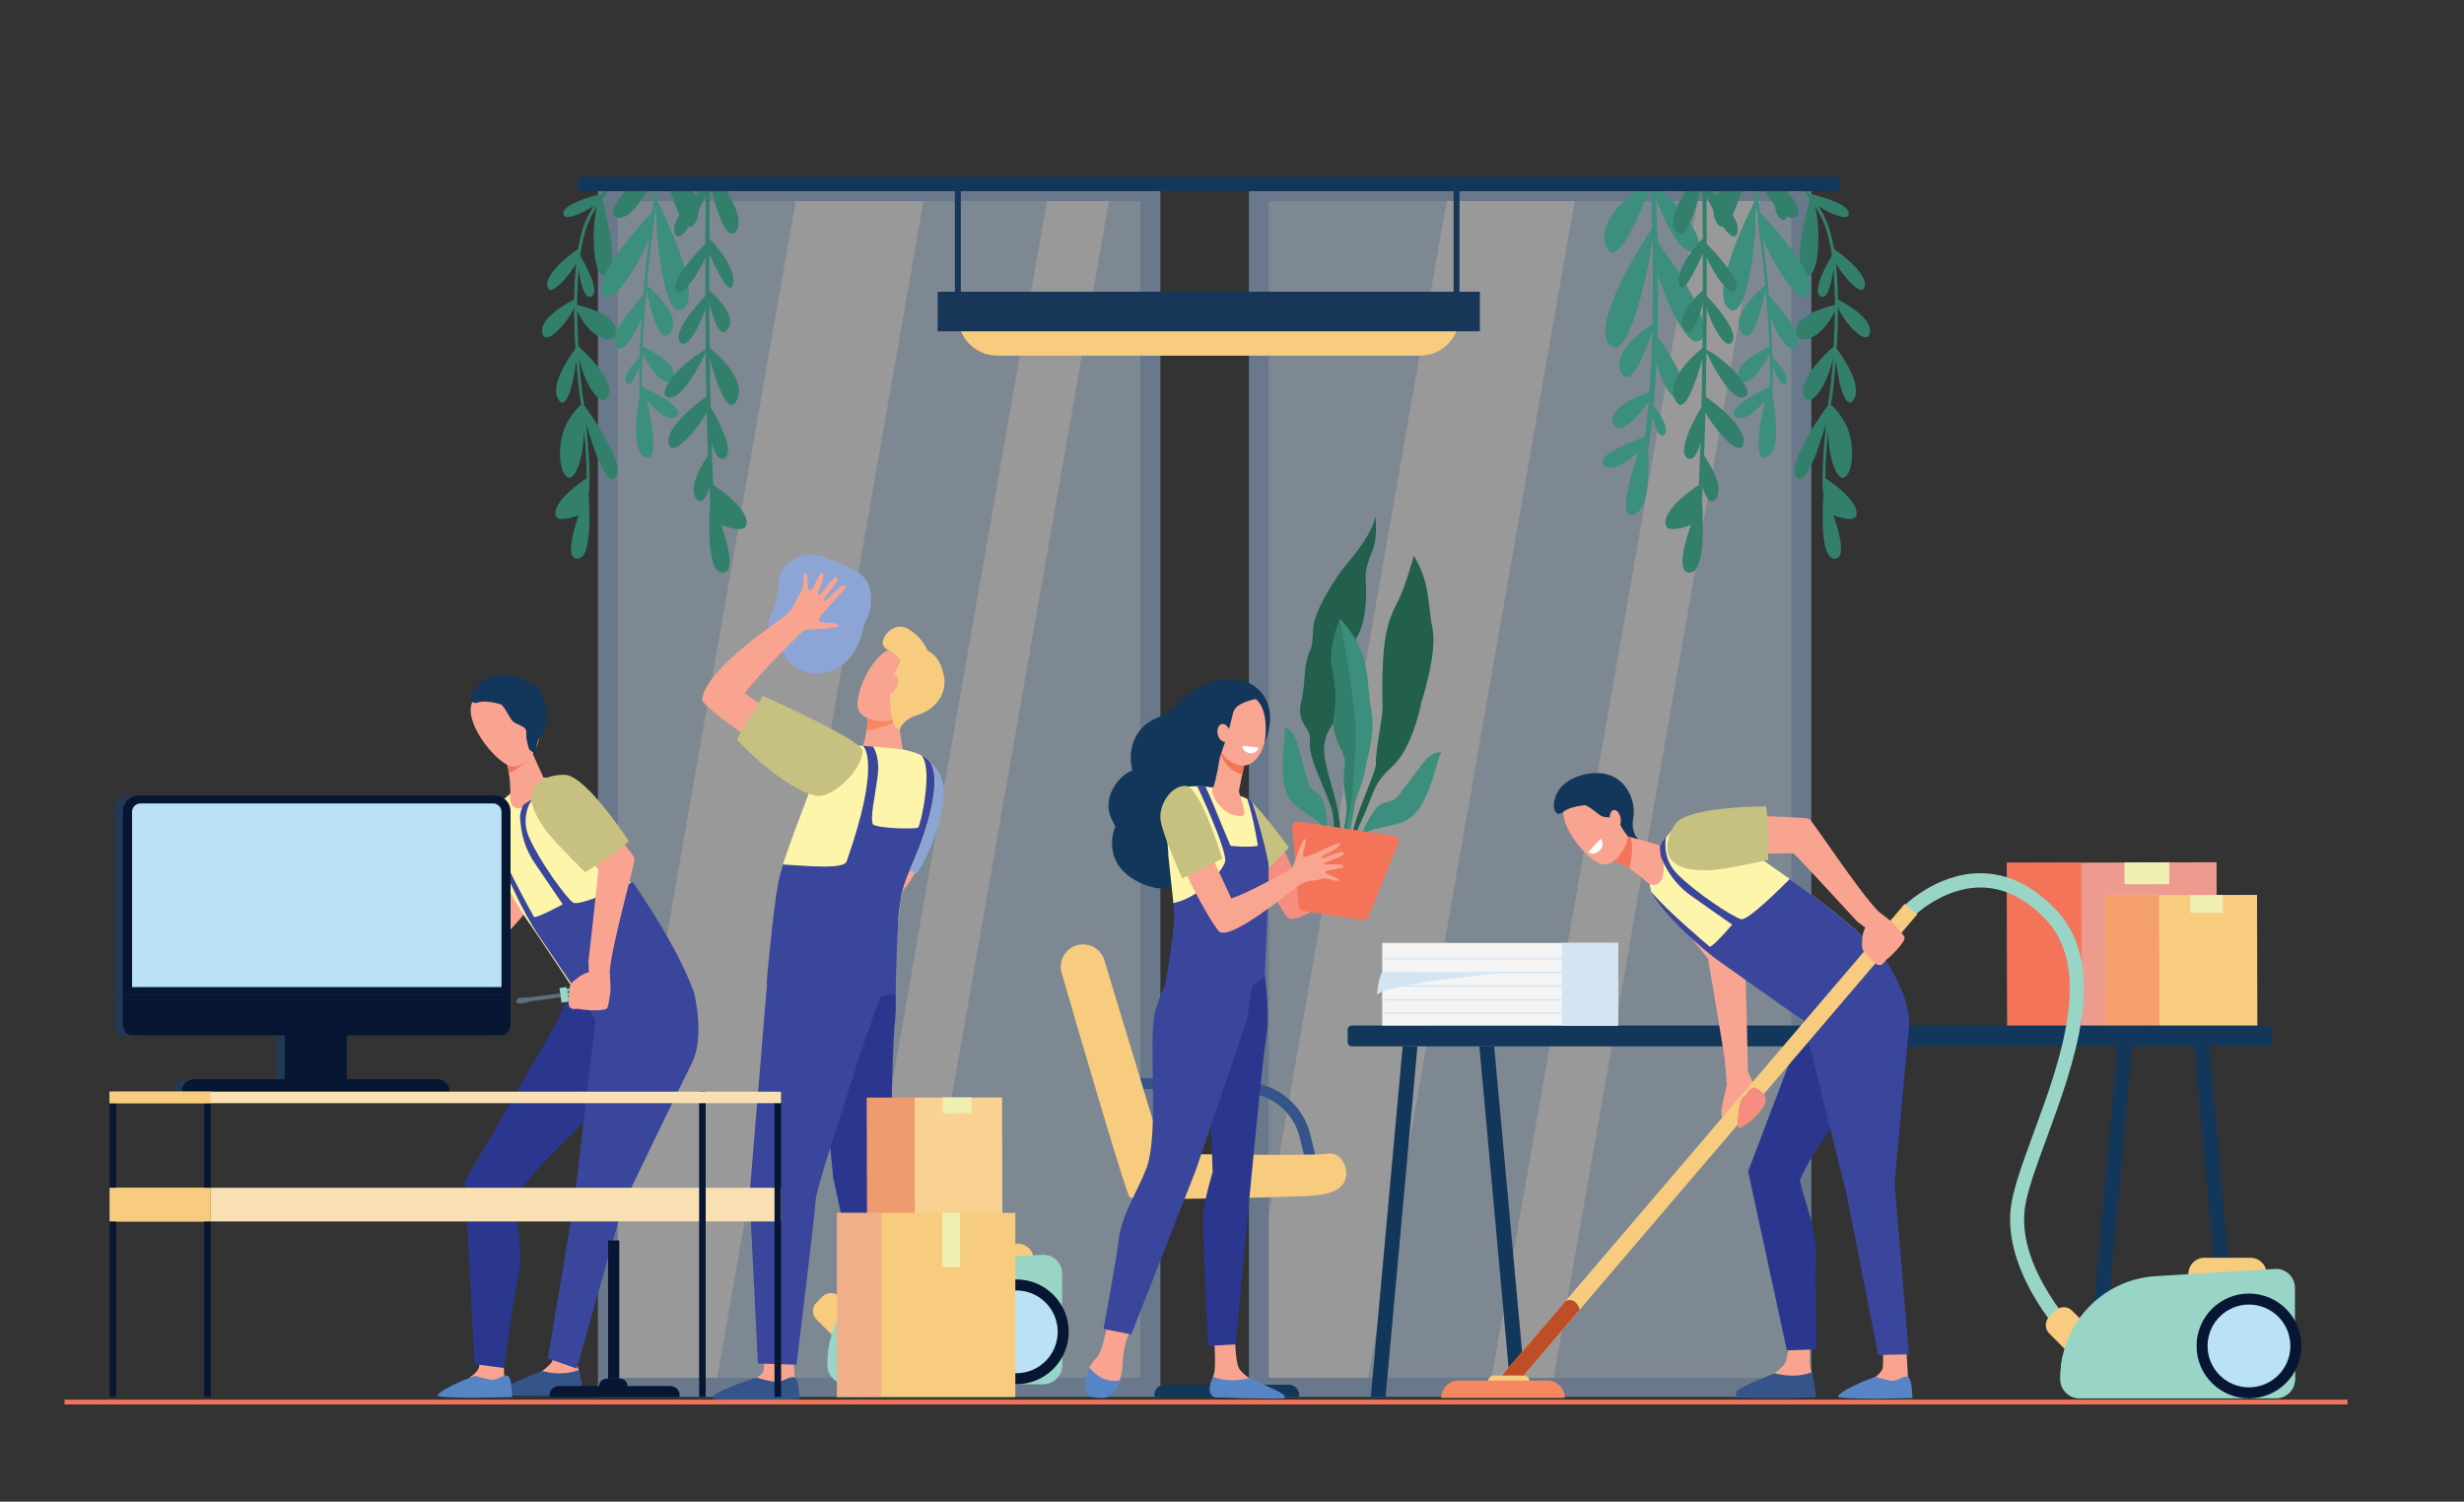 <?xml version="1.0" encoding="utf-8"?>
<!-- Generator: Adobe Illustrator 21.1.0, SVG Export Plug-In . SVG Version: 6.00 Build 0)  -->
<svg version="1.1" id="Layer_1" xmlns="http://www.w3.org/2000/svg" xmlns:xlink="http://www.w3.org/1999/xlink" x="0px" y="0px"
	 viewBox="0 0 1500 914.2" style="enable-background:new 0 0 1500 914.2;" xml:space="preserve">
<rect x="0" y="0" width="1500" height="914.2" fill="#333333" stroke="none"/>
<style type="text/css">
	.st0{opacity:0.5;}
	.st1{fill:#A0BFE4;}
	.st2{fill:#C7DDF2;}
	.st3{fill:#FFFFFF;}
	.st4{fill:#8CA5D5;}
	.st5{opacity:0.3;fill:#8CA5D5;}
	.st6{fill:#F8A491;}
	.st7{fill:#F8A492;}
	.st8{fill:#34548A;}
	.st9{fill:#F58761;}
	.st10{fill:#F8CC7F;}
	.st11{fill:#2B378E;}
	.st12{fill:#3A459C;}
	.st13{fill:#FDF5A9;}
	.st14{fill:#C7C181;}
	.st15{fill:#32806C;}
	.st16{fill:#3C8F7C;}
	.st17{fill:#13375B;}
	.st18{fill:#5684C4;}
	.st19{fill:#F37458;}
	.st20{fill:#F8A592;}
	.st21{fill:#5A6F7F;}
	.st22{fill:#97D5C8;}
	.st23{fill:#F58D80;}
	.st24{fill:#98D5C7;}
	.st25{fill:#071733;}
	.st26{fill:#BBE1F4;}
	.st27{fill:#223955;}
	.st28{fill:#F9E0B2;}
	.st29{fill:#ED9B8F;}
	.st30{fill:#EFEFB4;}
	.st31{opacity:0.5;fill:#F37458;}
	.st32{fill:#F9D293;}
	.st33{opacity:0.5;fill:#E6654E;}
	.st34{opacity:0.6;fill:#ED9B8F;}
	.st35{fill:#225F4C;}
	.st36{fill:#BD4E27;}
	.st37{fill:#F4F4F4;}
	.st38{fill:#D3E5F3;}
	.st39{fill:#183758;}
</style>
<g>
	<g class="st0">
		<rect x="760.3" y="111.7" class="st1" width="342.4" height="738.7"/>
		<rect x="772.4" y="122.4" class="st2" width="318.1" height="716.4"/>
		<polygon class="st3" points="908,838.8 945.8,838.8 1071.4,122.4 1033.6,122.4 		"/>
		<polygon class="st3" points="958.6,122.4 880.7,122.4 772.4,739.9 772.4,838.8 832.9,838.8 		"/>
	</g>
	<g class="st0">
		<rect x="364" y="111.7" class="st1" width="342.4" height="738.7"/>
		<rect x="376.1" y="122.4" class="st2" width="318.1" height="716.4"/>
		<polygon class="st3" points="511.7,838.8 549.4,838.8 675.1,122.4 637.3,122.4 		"/>
		<polygon class="st3" points="562.2,122.4 484.4,122.4 376.1,739.9 376.1,838.8 436.6,838.8 		"/>
	</g>
	<path class="st4" d="M473.8,355.1c0-5.4,2.9-10.1,7.4-13.4c6.1-4.5,14.3-5.3,21.3-2.4c19.6,8.2,29.7,10.3,27.4,30.2
		c-0.6,4.9-3.6,9.2-4.7,14c-8.5,36.7-45.4,30.1-49.7,10.9C459.4,376,473.8,376.4,473.8,355.1z"/>
	<path class="st5" d="M525.3,372.7c-8.5,36.7-45.4,30.1-49.7,10.9c-3.3-3.7-5.3-6.7-6.5-9.2c-2.1,5.5-2.5,9.9,6.5,20
		c4.3,19.3,41.2,25.9,49.7-10.9c1.1-4.8,4.1-9.1,4.7-14c0.5-4,0.4-7.3-0.1-10.1C529.1,364,526.4,368.1,525.3,372.7z"/>
	<path class="st6" d="M490.3,348.8c2.1,0,0.6,9.7,2.4,10.8c1.8,1.1,5.9-11,7.7-10.9c3.4,0.2-3.7,13.6-2.2,13.8
		c1.5,0.2,9.6-13.2,11.5-10.8c2,2.4-9.7,13-8.2,14c1.6,1,10-10.9,13.7-9.4c1.9,0.8-17,18.4-16.8,21.2c0.3,2.9,11.3,0.7,12,3.2
		c0.7,2.4-20.3,2.2-21.4,3.3c-1.1,1.1-29.5,28.6-35.5,38.1c3.1,2.4,24.5,16.8,27.4,19c-6,4.4-5.4,13.9-11.1,18.6
		c-9.4-7.9-43.1-29.5-42.4-34.2c2.5-17.6,41.9-44.2,49.3-49.7c7.4-5.5,7.1-10.1,10.3-14.3C490.3,357.2,488.2,348.9,490.3,348.8z"/>
	<path class="st7" d="M558,528.8c-0.5,1.7-0.8,2.2-1.4,3.4c-4,7.3-13.2,17.6-13.2,17.6l-7.2-16.1c0,0,1.2-5.1,3.2-12.3
		C546.3,523.2,552.9,524.2,558,528.8z"/>
	<path class="st4" d="M516.9,514.8c0,0,39.9,17.2,41.2,16.9c0.8-0.2,16.4-26.2,16.5-50.7c0.1-11.3-11.7-24.9-24.8-22.2
		c-6.6,1.4-6.5,3.2-16.2,17.4C523.9,490.3,516.9,514.8,516.9,514.8z"/>
	<path class="st6" d="M482.8,823.1c0,0,0.9,15.7,1,15.7c0.3,2,1.7,6.9,1.7,8.7c0,6.8-32.3-5.8-25-8.8c0.7-0.3,4.1-2.3,4.3-4.6
		c0.3-3.6,1.2-10.8,1.2-10.8L482.8,823.1z"/>
	<path class="st8" d="M460.5,838.7c0,0,7.6,2.1,11.5,2.6c3.9,0.5,9-3.9,11.7-2.7c3,1.3,2.9,13,2.9,13s-40.6,3.3-52.1-0.1
		C430.1,850.1,445.1,843.5,460.5,838.7z"/>
	<path class="st6" d="M548.9,823.1c0,0,0.9,15.7,1,15.7c0.3,2,1.7,6.9,1.7,8.7c0,6.8-32.3-5.8-25-8.8c0.7-0.3,5.1-3.9,5.3-6.2
		c0.3-3.6,0.2-9.2,0.2-9.2L548.9,823.1z"/>
	<path class="st6" d="M545.9,433.2l3.7,23.1c0,0-13.9,11.2-22.1,8.8c-6.8-2-2.1-10.9-2.1-10.9s3.6-12.4,2.5-18.8
		C526.7,429,545.9,433.2,545.9,433.2z"/>
	<path class="st9" d="M543.3,440.2c-3.5,1.7-10.4,3.9-15.8,4.4c0.5-3.2,0.8-6.7,0.4-9.2c-0.5-3,3.3-3.7,7.5-3.6
		c5.6,0.5,10.5,1.3,10.5,1.3l0.7,4.4C545.5,438.8,544.4,439.6,543.3,440.2z"/>
	<path class="st6" d="M563.5,406.5c0.6,0-5.5,25.9-14.9,30.3c-9.4,4.4-23.5,2.1-26.1-4.8c-2.9-7.7,7.7-34.1,21-37.4
		C556.7,391.2,563.5,406.5,563.5,406.5z"/>
	<path class="st10" d="M552.6,382.7c7.5,4.3,11,10.8,12.1,13.4c3.5,1.7,7.8,5.3,9.9,15.1c2.5,12-6.4,21.3-16,24.1
		c-9.5,2.8-11,9.1-11,9.1l-1.1-6.8c0,0,2.1-5.9,5.3-8.8c3.2-3-1.5-7.3-1.9-10.8c-0.3-2.7,1.7-7.9,1.2-12.4c0,0-5.3-8-10.5-10
		C531.8,392.2,542.9,377.2,552.6,382.7z"/>
	<path class="st11" d="M541.6,575.7c0,0,5.5,26.5,3.2,46.5c-2.2,20.1-2.4,91.3-2.4,91.3l8.5,114l-20.2,0.4c0,0-23.9-113.9-23.5-111
		c0.4,2.9-8-80.2-8-80.2l28.5-63.5L541.6,575.7z"/>
	<path class="st12" d="M536.2,574.5c0,0,3.6,23.8-0.9,34.3c-4.5,10.4-38.2,112.9-38.7,121.3c-0.4,8.4-11.7,100.7-11.7,100.7
		l-23.5-0.7l-5.1-102.7L467,598.3l10.3-32.6L536.2,574.5z"/>
	<path class="st6" d="M549.6,456.3c0,0-5.8,3.8-11.2,3.4c-5.4-0.4-13-5.4-13-5.4l1.1-3.6c0,0,14-2,14.3-1.8
		C541.1,449.1,549.6,456.3,549.6,456.3z"/>
	<path class="st13" d="M473.8,536.9c3.1-16.8,25.4-68.9,27.2-78.6c0.9-4.7,12.9-4.8,24.4-4.2c12.1,0.6,24.2,2.2,24.2,2.2
		s10.7,1.8,15.5,6.2c4.7,4.4,6,16.7-0.8,39.9c-5.4,18.3-12,28.4-15.3,41.8c-0.7,4.5-1.2,8.9-2,14.1c-1.2,20-26,18.8-26,18.8
		s-21.1,25.8-42.9,7.5C478,584.4,470.6,554.1,473.8,536.9z"/>
	<path class="st14" d="M464.4,423.7c0,0-15.8,25.2-15.6,26.5c0.1,0.9,27.5,29.4,47.5,34.1c11.1,2.6,30-17.9,28.7-27.5
		C524.2,450.2,464.4,423.7,464.4,423.7z"/>
	<g>
		<g>
			<path class="st15" d="M1099.8,118.5c0.4,0.6,1.1,1.4,2,2.6c0,0,0,0,0,0c0,0.1-12,43.3-2.6,46.6c8.6,3,9.3-28.7,5.8-41.9
				c1.9,2.9,3.6,6,5,9.3c2.4,5.5,4.1,12.7,5.2,20.6c-1.8,2.9-12.4,20.9-7.1,24.6c4.3,3,7.2-8.8,8-16.7c0.6,7.1,0.9,14.6,0.9,22
				c-5.8,1.4-23.3,6.4-23.6,15.4c-0.4,10,14.7,7.1,23.6-11.5c-0.1,7.4-0.3,14.6-0.7,21.3c-4.2,3.8-21.3,19.9-18.5,29.2
				c2.8,9.4,13.5-1.4,18.1-22c-0.8,11.8-1.9,20.8-2.4,23.6c-0.2,0.9-0.3,2.1-0.5,3.5v0c-0.1,0.5-0.1,1.1-0.2,1.6l0,0
				c0,0-26.6,35.8-19,44.1c5.4,5.8,13.5-18.1,17.7-32.5c-1.5,15.3-2.8,35.3-1.5,41.5l0.1,0c-0.9,13.8-1.6,38.9,6,40.2
				c10.5,1.8,0-26.3,0-26.3s12.8,5.1,14,0c2-8.6-16-20.7-18.9-22.6c0-7.6,0.7-18.4,1.6-28.3c1,21.1,6.2,27.3,8.3,28
				c2.5,0.9,7.8-4.3,6-20.6c-1.4-12.6-9.1-20.8-12.5-23.8c0.2-1.8,0.5-3.3,0.7-4.6c0.5-2.7,1.4-11,2.3-22.1
				c2.1,17.3,6.9,31.5,11.3,22.7c4.3-8.6-6.9-24.9-10.8-30.2c0.5-7.7,0.8-16.3,0.8-25c3.3,8.6,17.6,24.6,19.4,15.4
				c1.8-9.1-16-18.5-19.4-20.2c-0.1-7.5-0.5-14.9-1.2-21.9c4,7.1,16.1,21.5,17.5,13.7c1.6-8.9-18.7-22.6-18.7-22.6s0,0,0,0
				c-1.1-6.6-2.6-12.6-4.7-17.3c-1.4-3.1-3-6.1-4.8-8.9c7.5,5.1,19,9.6,18.5,4.3c-0.5-5.8-18.2-10.4-23.8-11.8
				c-0.2-0.3-0.3-0.4-0.4-0.4c-2-2.5-4.1-4.8-6.3-7h-2.5C1095.1,113,1097.5,115.7,1099.8,118.5z"/>
			<path class="st15" d="M1084.5,133.5c5.6,3.2,3.6-12.6,1.7-22.9h-5.5C1079.7,119.2,1079.5,130.7,1084.5,133.5z"/>
		</g>
		<g>
			<path class="st15" d="M1091.9,132.6c7.5-1,0.8-12.3-9.7-22.1h-11C1076.7,120.8,1085.1,133.6,1091.9,132.6z"/>
			<path class="st15" d="M1062.1,110.6h-11.3c-5.8,7.2-10.2,16.1-6.2,24.1C1050.1,145.9,1057.6,125.7,1062.1,110.6z"/>
			<path class="st16" d="M1069,110.6h-1.9c0.5,3.3,1,7,1.5,11c-4.5,8.9-27.6,55.9-16.6,66c12.1,11.1,16.5-45.9,16.5-45.9l0.6-16.1
				c1.8,13.9,3.9,30.8,5.5,48.2c-4.2,3.4-21.5,18.6-14.3,28.6c6.7,9.3,12.6-16.4,14.5-25.9c1,11.5,1.9,23.3,2.3,34.5
				c-4.4,2.1-23,11.3-17.9,19.4c4.9,7.8,15.2-9.5,18.1-14.7c0.2,6.9,0.3,13.5,0.1,19.7c-4.8,2.3-26.4,12.8-21.1,17.9
				c6,5.7,18.3-9.5,18.3-9.5s-9.6,38.8,0.8,34.6c10.5-4.2,3.5-36.9,3.8-37.8l-0.2-1.1c0.2-5.1,0.3-10.5,0.2-16.2
				c1.9,5,5.7,13.3,8,9.7c2.7-4.2-5.5-12.8-8.1-15.4c-0.2-7.7-0.6-15.7-1.1-23.8c3.8,9.6,11.7,23.4,15.7,16.9
				c4.5-7.3-12.4-26.1-16.8-30.7c-1-11.9-2.3-23.7-3.5-34.6c5.3,13.9,22.7,43.4,28.3,33.4c5.8-10.5-24.3-43.3-30.3-49.8
				C1070.6,122.1,1069.7,115.9,1069,110.6z"/>
		</g>
		<path class="st16" d="M1008.2,120.9c4.5,12.1,13.5,32.6,22.4,32.4c11.9-0.3-5.1-26.9-22.6-39.3c0-0.9-0.1-1.7-0.1-2.4
			c-2.9,0.6-5.7,1.1-8.4,2.1c-10,7-26.9,21.5-21.7,35.9c6.1,17,22.3-23.4,27.1-36.3c0.2,6,0.5,14.9,0.8,25.6
			c-7.1,10.9-36.9,58.3-26.2,70.6c12.1,13.9,24.1-49,24.1-49l2.3-14.9c0.3,15.2,0.4,33.2,0,51.7c-5.8,3.9-25.5,18-18.9,29.7
			c6,10.6,15.1-14,18.8-25.3c-0.3,12.5-0.9,25.1-1.7,37.1c-6,2-26.4,9.8-21.9,19.2c4.3,8.9,16.9-7.2,21.4-13.3
			c-0.6,7.4-1.4,14.6-2.3,21.3c-6.5,2.2-30.3,11-25.1,17c6,7,21.6-8.3,21.6-8.3s-15.6,41.9-3.4,38.6c10.7-2.9,9.2-32.3,9-39.8
			c1-6.1,1.9-12.6,2.6-19.5c1.6,5.8,4.5,13.9,7.3,10.5c3.3-4.1-3.7-13.8-6.6-17.6c0.7-8.3,1.3-16.9,1.7-25.7
			c3.2,11,9.9,25.7,14.9,19.3c5.7-7.3-9.5-29-14.3-35.6c0.4-12.9,0.5-25.8,0.4-37.7c4.8,16.8,19.6,48.9,26.8,38.8
			c7.6-10.6-20-49.1-27-58.5C1008.7,137,1008.4,128,1008.2,120.9z"/>
		<path class="st15" d="M1020.4,140.9c6.4,7.5,13-17,15.9-29.9c0.1,8.8,0.2,20.6,0.3,34.2c-3.9,4-16.2,17.5-14.5,27.5
			c1.7,9.7,11.1-10.5,14.5-18.3c0,7.1,0,14.7,0,22.4c-4.9,4.3-16.9,15.9-11.2,23.8c4.6,6.4,8.8-6.3,11.2-15.9c0,8.9-0.1,18-0.2,27.2
			c-6,4.8-22.6,19.5-16.5,31.8c5.4,10.9,12.8-12.1,16.4-25.2c-0.1,9.8-0.3,19.7-0.5,29.3c-3.3,5.5-15.2,26.5-8.7,31
			c3.5,2.4,6.3-2.7,8.1-9.4c-0.3,9-0.6,17.7-1,25.8c-4.4,2.9-22.3,15.4-20.2,24.4c1.3,5.6,15.4,0,15.4,0s-11.6,30.8,0,28.9
			c8.2-1.4,7.7-27.9,6.7-43.2c0.2-2.8,0.3-5.7,0.5-8.7c1.7,6.4,4.6,11.1,7.9,7.1c5.8-6.9-4.9-23.3-7.1-26.4
			c0.3-8.4,0.6-17.2,0.8-26.2c4.4,8.6,21.3,29.2,23.2,18.8c1.9-10.1-18-24.9-23-28.4c0.2-8.9,0.3-18,0.4-27
			c3.2,6.8,14.1,28.7,22.3,27.5c9.5-1.3-7.3-21.5-22.3-29.1c0.1-8.8,0.1-17.6,0.2-26.1c0,0.2,0.1,0.4,0.1,0.7
			c0.9,5.8,11,27.6,15.5,20.4c4.5-7.2-15.5-27.6-15.5-27.6s0,0.1-0.1,0.2c0-8.2,0-16.2,0-23.8c3.2,8,14.3,25.8,17.8,19.8
			c3.4-5.7-12.4-22.5-17.8-28c0-10.9-0.1-20.8-0.2-29c3.8,8.2,15.2,30.9,18.7,22.7c3.7-8.8-14.5-25.6-18.7-29.4c0-0.8,0-1.6,0-2.4
			h-9.1C1023,120.5,1015.2,134.7,1020.4,140.9z"/>
	</g>
	<g>
		<g>
			<path class="st15" d="M368.6,118.5c-0.4,0.6-1.1,1.4-2,2.6c0,0,0,0,0,0c0,0.1,12,43.3,2.6,46.6c-8.6,3-9.3-28.7-5.8-41.9
				c-1.9,2.9-3.6,6-5,9.3c-2.4,5.5-4.1,12.7-5.2,20.6c1.8,2.9,12.4,20.9,7.1,24.6c-4.3,3-7.2-8.8-8-16.7c-0.6,7.1-0.9,14.6-0.9,22
				c5.8,1.4,23.3,6.4,23.6,15.4c0.4,10-14.7,7.1-23.6-11.5c0.1,7.4,0.3,14.6,0.7,21.3c4.2,3.8,21.3,19.9,18.5,29.2
				c-2.8,9.4-13.5-1.4-18.1-22c0.8,11.8,1.9,20.8,2.4,23.6c0.2,0.9,0.3,2.1,0.5,3.5v0c0.1,0.5,0.1,1.1,0.2,1.6l0,0
				c0,0,26.6,35.8,19,44.1c-5.4,5.8-13.5-18.1-17.7-32.5c1.5,15.3,2.8,35.3,1.5,41.5l-0.1,0c0.9,13.8,1.6,38.9-6,40.2
				c-10.5,1.8,0-26.3,0-26.3s-12.8,5.1-14,0c-2-8.6,16-20.7,18.9-22.6c0-7.6-0.7-18.4-1.6-28.3c-1,21.1-6.2,27.3-8.3,28
				c-2.5,0.9-7.8-4.3-6-20.6c1.4-12.6,9.1-20.8,12.5-23.8c-0.2-1.8-0.5-3.3-0.7-4.6c-0.5-2.7-1.4-11-2.3-22.1
				c-2.1,17.3-6.9,31.5-11.3,22.7c-4.3-8.6,6.9-24.9,10.8-30.2c-0.5-7.7-0.8-16.3-0.8-25c-3.3,8.6-17.6,24.6-19.4,15.4
				c-1.8-9.1,16-18.5,19.4-20.2c0.1-7.5,0.5-14.9,1.2-21.9c-4,7.1-16.1,21.5-17.5,13.7c-1.6-8.9,18.7-22.6,18.7-22.6s0,0,0,0
				c1.1-6.6,2.6-12.6,4.7-17.3c1.4-3.1,3-6.1,4.8-8.9c-7.5,5.1-19,9.6-18.5,4.3c0.5-5.8,18.2-10.4,23.8-11.8
				c0.2-0.3,0.3-0.4,0.4-0.4c2-2.5,4.1-4.8,6.3-7h2.5C373.3,113,370.9,115.7,368.6,118.5z"/>
		</g>
		<g>
			<path class="st15" d="M376.5,132.6c-7.5-1-0.8-12.3,9.7-22.1h11C391.7,120.8,383.3,133.6,376.5,132.6z"/>
			<path class="st15" d="M406.3,110.6h11.3c5.8,7.2,10.1,16.1,6.2,24.1C418.3,145.9,410.8,125.7,406.3,110.6z"/>
			<path class="st16" d="M399.4,110.6h1.9c-0.5,3.3-1,7-1.5,11c4.5,8.9,27.6,55.9,16.6,66c-12.1,11.1-16.5-45.9-16.5-45.9l-0.6-16.1
				c-1.8,13.9-3.9,30.8-5.5,48.2c4.2,3.4,21.5,18.6,14.3,28.6c-6.7,9.3-12.6-16.4-14.5-25.9c-1,11.5-1.9,23.3-2.3,34.5
				c4.4,2.1,23,11.3,17.9,19.4c-4.9,7.8-15.2-9.5-18.1-14.7c-0.2,6.9-0.3,13.5-0.1,19.7c4.8,2.3,26.4,12.8,21.1,17.9
				c-6,5.7-18.3-9.5-18.3-9.5s9.6,38.8-0.8,34.6c-10.5-4.2-3.5-36.9-3.8-37.8l0.2-1.1c-0.2-5.1-0.3-10.5-0.2-16.2
				c-1.9,5-5.7,13.3-8,9.7c-2.7-4.2,5.5-12.8,8.1-15.4c0.2-7.7,0.6-15.7,1.1-23.8c-3.8,9.6-11.7,23.4-15.7,16.9
				c-4.5-7.3,12.4-26.1,16.8-30.7c1-11.9,2.3-23.7,3.5-34.6c-5.3,13.9-22.7,43.4-28.3,33.4c-5.8-10.5,24.3-43.3,30.3-49.8
				C397.8,122.1,398.7,115.9,399.4,110.6z"/>
		</g>
		<path class="st15" d="M448,140.9c-6.4,7.5-13-17-15.9-29.9c-0.1,8.8-0.2,20.6-0.3,34.2c3.9,4,16.2,17.5,14.5,27.5
			c-1.7,9.7-11.1-10.5-14.5-18.3c0,7.1,0,14.7,0,22.4c4.9,4.3,16.9,15.9,11.2,23.8c-4.6,6.4-8.8-6.3-11.2-15.9
			c0,8.9,0.1,18,0.2,27.2c6,4.8,22.6,19.5,16.5,31.8c-5.4,10.9-12.8-12.1-16.4-25.2c0.1,9.8,0.3,19.7,0.5,29.3
			c3.3,5.5,15.2,26.5,8.7,31c-3.5,2.4-6.3-2.7-8.1-9.4c0.3,9,0.6,17.7,1,25.8c4.4,2.9,22.3,15.4,20.2,24.4c-1.3,5.6-15.4,0-15.4,0
			s11.6,30.8,0,28.9c-8.2-1.4-7.7-27.9-6.7-43.2c-0.2-2.8-0.3-5.7-0.5-8.7c-1.7,6.4-4.6,11.1-7.9,7.1c-5.8-6.9,4.9-23.3,7.1-26.4
			c-0.3-8.4-0.6-17.2-0.8-26.2c-4.4,8.6-21.3,29.2-23.2,18.8c-1.9-10.1,18-24.9,23-28.4c-0.2-8.9-0.3-18-0.4-27
			c-3.2,6.8-14.1,28.7-22.3,27.5c-9.5-1.3,7.3-21.5,22.3-29.1c-0.1-8.8-0.1-17.6-0.2-26.1c0,0.2-0.1,0.4-0.1,0.7
			c-0.9,5.8-11,27.6-15.5,20.4c-4.5-7.2,15.5-27.6,15.5-27.6s0,0.1,0.1,0.2c0-8.2,0-16.2,0-23.8c-3.2,8-14.3,25.8-17.8,19.8
			c-3.4-5.7,12.4-22.5,17.8-28c0-10.9,0.1-20.8,0.2-29c-3.8,8.2-15.2,30.9-18.7,22.7c-3.7-8.8,14.5-25.6,18.7-29.4
			c0-0.8,0-1.6,0-2.4h9.1C445.4,120.5,453.2,134.7,448,140.9z"/>
	</g>
	<rect x="352" y="107.7" class="st17" width="767.6" height="8.7"/>
	<g>
		<path class="st10" d="M533.5,822.1l-3.7,3.7c-2.8,2.8-7.4,2.8-10.2,0l-22.6-22.6c-2.8-2.8-2.8-7.4,0-10.2l3.7-3.7
			c2.8-2.8,7.4-2.8,10.2,0l22.6,22.6C536.4,814.7,536.4,819.3,533.5,822.1z"/>
		<path class="st7" d="M271.2,587.6c0,0-7,9.7-9.4,12.2l12.6,5.4c5.3-5.9,45.3-48.3,46.3-50.7c1.1-2.5,12.2-52.1,12.2-52.1
			l-24.7,1.1l-3.1,35.4C303.7,540.8,271.2,587.6,271.2,587.6z"/>
		<path class="st6" d="M352.2,808.2c0,0-1.6,17.6-0.6,23.3c0.1,0.8,0.5,1.7,0.8,2.8c1.1,3.2-1.9,13-1.9,13l-40.1,0.1
			c-2.2,0-0.7-1.4,1.1-2.6c2.9-2.1,5.2-3.4,14.5-7.8c0.6-0.3,2.8-1.6,3.6-2.1c2-1.2,4-3.1,5.8-5c2.9-3.2,3.4-18.7,3.4-18.7
			L352.2,808.2z"/>
		<path class="st8" d="M329.7,834.6c10.6,2.8,18.4,1.1,22.8-0.6c1.1,3.2,3.1,15.4,1.9,15.4c-10,0-18.5,0.6-47.3,0.1
			c-1,0-0.9-3.6-0.2-4.3C308.7,843,328.9,835.1,329.7,834.6z"/>
		<path class="st6" d="M306.2,823.4c0,0,0.8,14.3,0.8,14.3c0.3,1.8,1.5,6.3,1.5,7.9c0,6.2-27.5-5.3-21.3-8c0.6-0.2,4.3-3.5,4.5-5.6
			c0.3-3.2,0.1-8.4,0.1-8.4L306.2,823.4z"/>
		<path class="st11" d="M388.7,622.5c0,0-4.6,24.7-14.3,39.4c-9.4,14.3-48.7,47-61.1,67.8c0.7,13,5.3,31.8,2.5,45.6
			c-3.2,15.7-9.1,57.5-9.1,57.5l-17.8-2.3L283,719.1l53.3-92l21.2-43.9L388.7,622.5z"/>
		<path class="st18" d="M289.3,837.6c0,0,6.4,1.9,9.8,2.4c3.3,0.5,7.7-3.5,10-2.4c2.6,1.2,2.7,12.9,2.7,12.9s-34.4,1.1-44.5-0.4
			C263.2,849.4,276.2,842,289.3,837.6z"/>
		<path class="st13" d="M296.1,506.8c1.4-15,15.7-24.4,15.7-24.4s9.6-6.8,13.4-7.7c5.5-1.3,15.2-5.4,26.5,16
			c8.1,15.3,49.3,64.2,64.7,105.6l-59.8,17.2c0,0-30.3-45.9-34.4-51.5C313.1,549.4,295.2,516.5,296.1,506.8z"/>
		<path class="st6" d="M323.4,456.8l9.5,21.2c0,0-9.5,14.3-17.4,14.1c-6.6-0.2-4.8-9.9-4.8-9.9s-0.1-12.8-2.8-18.7
			C305.1,457.6,323.4,456.8,323.4,456.8z"/>
		<path class="st19" d="M321.5,462.3c-2.5,2.6-6.7,6.1-11.3,8.3c-0.6-3.2-1.5-6.5-2.7-8.7c-1.4-2.6,1.7-4.5,5.4-5.7
			c5-1.3,9.7-2,9.7-2l2.1,4C324.2,459.4,322.4,461.4,321.5,462.3z"/>
		<path class="st6" d="M307.6,418c0.3-0.5,21.3,18.2,20.9,28.6c-0.4,10.4-9.3,21.4-17,20c-8.5-1.5-27.9-24.3-24.6-37.5
			C290.2,416,307.6,418,307.6,418z"/>
		<path class="st17" d="M298.1,412.3c7.8-2.5,19.6-1.4,27.3,4.8c9.5,7.6,9.1,22,4.1,29.9c-5,7.8-2.1,13.3-2.1,13.3l-5.2-4
			c0,0-2.2-6-1.8-10.2c0.4-4.2-5.7-4.6-8.2-7c-2-1.9-3.9-7.1-7-10.2c0,0-8.9-2.9-13.9-1.3C282.9,430.4,286.9,415.9,298.1,412.3z"/>
		
			<ellipse transform="matrix(0.985 -0.17 0.17 0.985 -79.972 46.828)" class="st20" cx="233.4" cy="490.2" rx="3.3" ry="5.6"/>
		<path class="st6" d="M269.8,592l4.8,14.2c-0.7,2.4-2.3,4.6-3.1,7.9l-24,4.3c0,0,1.1-3.2,0.9-3.1l-3,1.7c0,0-0.7-1.4-2-2.3
			c-1.1-0.8,1.7-3.6,2.7-4.4c3.1-2.4,12.4-7.1,13.9-8L269.8,592z"/>
		<path class="st12" d="M422.6,604.6c-8-22.4-23.5-47.1-37.3-67.6c-8.5,3.9-33,14.8-36.4,12.5c-4.1-2.7-20.4-25.1-26.8-39.7
			c-4.4-10.1-1-18.8,1.6-23.2c-2.3,1.5-4.1,2.7-4.1,2.7s-0.4,0.3-1.1,0.7c-1,2.4-2,5.4-1.9,7.7c0.3,4.4,0.9,15.8,8.7,27.4
			c7.8,11.6,17.3,25.4,17.3,25.4s-14.9,8.2-17.5,7.8c0,0-17.3-30.7-21.6-44c0,10.8,16,43.3,24.7,55.6c4,5.7,34.4,51,34.4,51
			s-12.8,107.2-12.2,104.5c0.6-2.6-16.9,101.6-16.9,101.6l17.6,6.2l28.4-100.2c0,0,33.3-69.1,41.6-85.6
			C429.3,631.2,422.6,604.6,422.6,604.6z"/>
		<g>
			<polygon class="st21" points="341.2,605.8 341.1,604.7 321.6,607.3 320.3,607.1 315.4,607.7 314.1,609.5 314,609.6 315.8,611 
				320.8,610.3 321.9,609.8 341.4,607.1 			"/>
			<path class="st22" d="M361.9,606.5l3.7-0.5c1.6-0.2,2.8-1.9,2.5-3.7l0-0.1c-0.3-1.8-1.8-3-3.4-2.8l-3.7,0.5l-3.6,0.5l-12.3,1.7
				l-0.2-1.2l-4.3,0.6l0.4,3.2l0.2,1.2l0.2,1.3l0.4,3.2l4.3-0.6l-0.2-1.1l12.3-1.7L361.9,606.5z M345.6,604.6l-0.2-1.2l18.2-2.5
				l0.2,1.2L345.6,604.6z M346,607.2l-0.2-1.2l18.2-2.5l0.2,1.2L346,607.2z"/>
			
				<rect x="345.8" y="604.8" transform="matrix(0.991 -0.135 0.135 0.991 -78.516 53.497)" class="st21" width="18.4" height="1.2"/>
			
				<rect x="345.4" y="602.2" transform="matrix(0.991 -0.135 0.135 0.991 -78.166 53.425)" class="st21" width="18.4" height="1.2"/>
		</g>
		<path class="st23" d="M266.6,608.4c2.2-0.3,4.2,0.7,4.7,2.4c0.8,3.1,1.4,8.5-3.6,10.2c-7.2,2.5-22.9-0.5-21.7-2.6
			c1.3-2.1,13.4-11.2,16-10C263.5,608.9,265,608.6,266.6,608.4z"/>
		<path class="st6" d="M369.8,613.5c0.6-1.3,2-9.5,1.9-12.2c-0.1-1.6-0.5-9.3-0.5-9.8c1.2-16.8,15.7-66.8,15.1-69
			c-0.7-2.6-32.8-41.9-32.8-41.9L336,496.9l28.2,32.2c0.2,2.4-6,56.4-6,56.4s0.2,2.9,0.3,6.3c-0.1,0-0.1,0.1-0.2,0.1
			c-2.6,0.7-4.8,2-6.9,3.6c-2.6,1.9-5.1,3.9-4.7,7.7c0.1,1.2-0.2,2.4-0.4,3.6c-0.4,1.6-0.3,3.4,0,5c0.3,1.6,1.5,2.5,3.3,2.5
			c1.1,0,2.2-0.3,3.2,0C354.4,614.8,368.5,616.1,369.8,613.5z"/>
		<path class="st14" d="M382.8,512.1c0,0-5.9,5.3-10.3,8.3c-2.9,2-16.2,10.6-16.2,10.6s-19.1-18.4-24.9-26.7
			c-21.5-30.4,7.4-33.3,13.3-32.5C357.8,473.6,382.8,512.1,382.8,512.1z"/>
		<g>
			<path class="st10" d="M591.5,776.7h28c5.4,0,9.8-4.4,9.8-9.8v0c0-5.4-4.4-9.8-9.8-9.8h-28c-5.4,0-9.8,4.4-9.8,9.8l0,0
				C581.7,772.3,586.1,776.7,591.5,776.7z"/>
			<path class="st24" d="M646.6,775.4v55.7c0,6.4-5.2,11.5-11.5,11.5H515.3c-6.4,0-11.5-5.2-11.5-11.5V830
				c0-32.7,25.4-59.7,58.1-61.7l72.5-4.4C641,763.5,646.6,768.7,646.6,775.4z"/>
			<path class="st24" d="M646.6,816.1v15c0,6.4-5.2,11.5-11.5,11.5H515.3c-6.4,0-11.5-5.2-11.5-11.5V830c0-4.8,0.5-9.4,1.6-13.9
				H646.6z"/>
			<circle class="st25" cx="618.7" cy="810.8" r="31.9"/>
			<circle class="st26" cx="618.7" cy="810.8" r="25.2"/>
		</g>
	</g>
	<g>
		<path class="st27" d="M296.1,484.3H79.3c-5.3,0-9.6,4.3-9.6,9.6v111.8v17.9c0,3.7,2.5,6.7,5.5,6.7h93V657h-55.1
			c-4.1,0-7.5,3.3-7.5,7.5h62.6h18.3h1.2h18.3h62.6c0-4.1-3.3-7.5-7.5-7.5h-55.1v-26.6h94.2c3,0,5.5-3,5.5-6.7v-17.9V493.9
			C305.7,488.6,301.4,484.3,296.1,484.3z"/>
		<path class="st25" d="M266.2,657h-55.1v-31.5h-18.3h-1.2h-18.3V657h-55.1c-4.1,0-7.5,3.3-7.5,7.5h62.6h18.3h1.2h18.3h62.6
			C273.7,660.4,270.3,657,266.2,657z"/>
		<path class="st25" d="M310.8,605.7V493.9c0-5.3-4.3-9.6-9.6-9.6H84.4c-5.3,0-9.6,4.3-9.6,9.6v111.8H310.8z"/>
		<path class="st25" d="M74.8,605.7v17.9c0,3.7,2.5,6.7,5.5,6.7h225c3,0,5.5-3,5.5-6.7v-17.9H74.8z"/>
		<path class="st26" d="M305.3,600.9V494.2c0-2.8-2.3-5.1-5.2-5.1H85.6c-2.9,0-5.2,2.3-5.2,5.1v106.7H305.3z"/>
		<rect x="66.7" y="723.1" class="st28" width="408.8" height="20.5"/>
		<rect x="425.6" y="664.6" class="st25" width="4" height="185.8"/>
		<rect x="471.5" y="664.6" class="st25" width="4" height="185.8"/>
		<rect x="66.7" y="664.6" class="st25" width="4" height="185.8"/>
		<rect x="124.3" y="664.6" class="st25" width="4" height="185.8"/>
		<rect x="66.7" y="664.6" class="st28" width="408.8" height="7"/>
		<rect x="66.7" y="664.6" class="st10" width="61.6" height="7"/>
		<rect x="66.7" y="723.1" class="st10" width="61.6" height="20.5"/>
		
			<rect x="370.1" y="755.1" transform="matrix(-1 -1.224647e-16 1.224647e-16 -1 747.091 1594.448)" class="st25" width="6.8" height="84.2"/>
		<path class="st25" d="M408.1,843.8h-67.9c-3.1,0-5.7,2.5-5.7,5.7l0,0c0,0.5,0.4,1,1,1h77.3c0.5,0,1-0.4,1-1l0,0
			C413.8,846.3,411.2,843.8,408.1,843.8z"/>
		<path class="st25" d="M377.5,839.3h-8.3c-2.5,0-4.5,2-4.5,4.5l0,0c0,2.5,2,4.5,4.5,4.5h8.3c2.5,0,4.5-2,4.5-4.5l0,0
			C382,841.3,380,839.3,377.5,839.3z"/>
	</g>
	<g>
		
			<rect x="1221.9" y="525.1" transform="matrix(1 -2.413268e-03 2.413268e-03 1 -1.384 3.104)" class="st29" width="127.6" height="100.3"/>
		
			<rect x="1221.9" y="525.2" transform="matrix(1 -2.412764e-03 2.412764e-03 1 -1.385 3.004)" class="st19" width="45.2" height="100.3"/>
		
			<rect x="1293.3" y="525" transform="matrix(1 -2.405938e-03 2.405938e-03 1 -1.276 3.146)" class="st30" width="27.3" height="13.3"/>
	</g>
	<g>
		
			<rect x="1281.8" y="544.9" transform="matrix(1 -2.409963e-03 2.409963e-03 1 -1.407 3.202)" class="st10" width="92.3" height="81.3"/>
		
			<rect x="1281.8" y="545" transform="matrix(1 -2.421176e-03 2.421176e-03 1 -1.414 3.145)" class="st31" width="32.7" height="81.3"/>
		
			<rect x="1333.4" y="544.9" transform="matrix(1 -2.404789e-03 2.404789e-03 1 -1.319 3.232)" class="st30" width="19.7" height="10.8"/>
	</g>
	<g>
		<g>
			<rect x="743.6" y="726.8" class="st17" width="7.6" height="111.3"/>
			<path class="st17" d="M709,843h75.6c3.5,0,6.3,2.8,6.3,6.3l0,0c0,0.6-0.5,1.1-1.1,1.1h-86c-0.6,0-1.1-0.5-1.1-1.1l0,0
				C702.7,845.8,705.5,843,709,843z"/>
			<path class="st17" d="M743,838.1h9.3c2.7,0,5,2.2,5,5l0,0c0,2.7-2.2,5-5,5H743c-2.7,0-5-2.2-5-5l0,0
				C738.1,840.3,740.3,838.1,743,838.1z"/>
			<path class="st8" d="M796.4,714l-5.2-21.7c-3.6-15.1-17.1-26.2-32.6-26.8l-65.9-2.7l-2-6.7l68.2,2.8
				c18.5,0.7,34.5,13.9,38.8,31.9l5.5,23C801.3,713.9,799,713.9,796.4,714z"/>
			<path class="st10" d="M708,702.4c0,0,90.5,1.5,100,0s13.5,10.3,10.7,16.5c-2.8,6.2-10.6,8.6-22,9.2c-11.4,0.6-106.4,3.2-109,0.7
				c-2.2-2.1-31-100.5-41.4-136.5c-2.1-7.2,2-14.7,9.2-16.8h0c7.2-2.1,14.7,2,16.8,9.1L708,702.4z"/>
		</g>
		<path class="st17" d="M823,637h557.6c1.4,0,2.6-1.2,2.6-2.6v-7.5c0-1.4-1.2-2.6-2.6-2.6H823c-1.4,0-2.6,1.2-2.6,2.6v7.5
			C820.4,635.8,821.6,637,823,637z"/>
		<polygon class="st17" points="1355.2,850.4 1364.2,850.4 1344.8,637 1335.8,637 		"/>
		<polygon class="st17" points="1278.6,850.4 1269.6,850.4 1289,637 1298,637 		"/>
		<polygon class="st17" points="920,850.4 929.1,850.4 909.6,637 900.6,637 		"/>
		<polygon class="st17" points="843.5,850.4 834.5,850.4 853.9,637 862.9,637 		"/>
	</g>
	<g>
		
			<rect x="527.8" y="668.2" transform="matrix(1 -2.214155e-03 2.214155e-03 1 -1.558 1.261)" class="st32" width="82.3" height="72.4"/>
		
			<rect x="527.8" y="668.2" transform="matrix(1 -2.213250e-03 2.213250e-03 1 -1.558 1.202)" class="st33" width="29.1" height="72.4"/>
		
			<rect x="573.8" y="668.1" transform="matrix(1 -2.201412e-03 2.201412e-03 1 -1.48 1.284)" class="st30" width="17.6" height="9.6"/>
	</g>
	<g>
		<rect x="509.5" y="738.4" class="st10" width="108.6" height="112.1"/>
		<rect x="509.5" y="738.4" class="st34" width="27" height="112.1"/>
		<rect x="573.7" y="738.4" class="st30" width="10.8" height="32.9"/>
	</g>
	<g>
		<path class="st23" d="M824,522.7c-8.1,4.5-25.3,13.9-32.5,15.8c-1.1-3.1-9.4-19.7-10.4-22.7c-5.2,3.8-11.3,4.6-16.8,8
			c4,9.8,17.6,34,20.3,35.3c6.5,2.9,27.4-12.7,39.4-21.9V522.7z"/>
		<path class="st17" d="M729.2,499.9c12.3-8.3,19.1-29,13.5-42.6c5.8-5.9,8.9-4.3,8.8-12.6c-0.2-16.3,23.3-23.1,7.2-29.5
			c-16.4-5.5-31.7,3.1-40.7,12.4c-4.1,4.2-8.9,7.6-14.4,9.8c-10.9,4.3-17.9,17-14.3,31.6c-8.7,3.5-17.5,15.8-13.5,27.5
			c1,2.8,3.2,6.2,3.2,7c0-0.9-10.5,22.6,16.1,34.4C722.5,549.9,731.8,523.5,729.2,499.9z"/>
		<path class="st13" d="M711.2,520.5l3.1,29.2c0,0,4.6,12.4,9.4,9.8c4.8-2.6,15.5-5.9,20.6-15.3c5-9.4,8.1-0.2,7.8-15.3
			c-0.4-15.1,6.4-13.3-1-20.1c-7.4-6.8,0.8-10.7-11.8-8.4C726.5,502.6,711.2,520.5,711.2,520.5z"/>
		<path class="st6" d="M739,812.9c0,0,1.3,17,0.3,22.5c-0.6,3-3.8,9-2.3,11.8c1.5,2.8,3.2,3.5,3.2,3.5l38.4,0.6c2.1,0,0.7-1.3-1-2.6
			c-2.8-2-5-3.4-13.8-7.7c-0.6-0.3-2.7-1.6-3.4-2.1c-1.9-1.2-3.8-3-5.5-4.9c-2.8-3.1-3-18-3-18L739,812.9z"/>
		<path class="st18" d="M760.2,839c-10.1,2.6-17.6,0.8-21.8-0.9c-1.1,3.1-2.5,7-1.8,9.2c0.9,2.7,2.3,3.3,3.4,3.4
			c9.3,0.2,33.9,0.6,41,0.7c1,0,1.5-1.1,0.9-1.9C780.2,847.3,761,839.4,760.2,839z"/>
		<path class="st6" d="M674,806c0,0-2.2,15.1-5.9,19.9c-1.2,1.6-3.5,3.7-5,6.6c-2.3,4.6-1,11.4,0.7,15.2c0.9,1.9-0.1,1.9,1.9,2.5
			c5.9,1.8,12.3-1.3,14.8-7c1.4-3.2,2.7-7.5,2.9-12.8c0.6-13.7,4.9-20.6,4.9-20.6L674,806z"/>
		<path class="st11" d="M769,587.1c0,0,4.8,27.6,1.7,45.7c-3.2,18.1-18.4,185.6-18.4,185.6l-16.9,1c0,0-3.5-70-2.9-79.7
			c0.6-9.7,5.7-26,5.7-26l-1.7-56.5l21.3-74.2L769,587.1z"/>
		<path class="st18" d="M681.7,840.3c-9.2,1.7-15.3-3.7-18.5-7.8c-2.3,4.6-3.5,11.5-1.8,15.2c1.5,3.3,6,3.2,9.4,3.4
			c3.7,0.1,6.5-1.9,8.4-5.2C680.1,844.4,680.9,842.5,681.7,840.3z"/>
		<path class="st14" d="M765.9,535.5c0,0-19.3-19.8-24.3-28.4c-5-8.6,3.4-3,11.9-5.3c3.2-0.9,2.4-19.8,8.5-13.6
			c10,10.1,22.6,27.8,22.6,27.8L765.9,535.5z"/>
		<path class="st13" d="M772.1,524.5c-1.5-9.6-8.1-33.5-10-36.3c-2.2-3.1-23.6-8.7-23.6-8.7s-17.3-3.4-25.2,3.2
			c-4.1,3.4-3.5,20.6-2,37.8L772.1,524.5z"/>
		<path class="st20" d="M743.7,455.3c0,0-0.1,0.5-0.3,1.4c-0.8,4.2-3,18.9-5,22.8c-2.5,4.7,7.6,18.9,18.2,17.1
			c3.1-0.5-2.6-13.7-2.4-15.1c0.5-2.7,1.3-6.3,2-10c0.4-2.1,0.8-4.2,1.2-6.2c1.1-5.7,2-10.3,2-10.3L743.7,455.3z"/>
		<path class="st19" d="M743.5,456.7c0.2-0.9,0.3-1.4,0.3-1.4l15.8-0.4c0,0-0.9,4.7-2,10.3c-0.4,2-0.8,4.1-1.2,6.2
			c-2.4-0.4-5-1.5-7.5-3.8c-2.8-2.4-4.6-5.3-5.7-8.5C743.2,458.2,743.3,457.4,743.5,456.7z"/>
		
			<ellipse transform="matrix(0.125 -0.992 0.992 0.125 215.704 1132.391)" class="st20" cx="749.9" cy="443.9" rx="6.4" ry="3"/>
		<path class="st17" d="M730,428.7c-5,13.1,11.5,25.1,25.5,27.3c9.1,1.4,13.4,1,16.1-8.5c4.4-15.3-0.9-25.6-9.4-30.7
			C751.2,410.3,734.1,417.9,730,428.7z"/>
		<path class="st20" d="M751.7,422.2c0,0-6.4,1.3-10.5,7.1c-4.1,5.8-5,26,7.9,34.3c12.9,8.3,21-5.8,21.4-17
			C771,435.4,768.8,420.5,751.7,422.2z"/>
		<path class="st3" d="M756.4,454l9.7,1.1c0,0-0.6,3.7-4.9,3.4C756,458,756.4,454,756.4,454z"/>
		<path class="st17" d="M734.5,443.8c-0.7-10.6,1.1-18.3,8.9-21.1c7.8-2.9,14.5-5.8,20.2,1.8l1.4,1c0,0-12.8,1.9-14.3,8.3
			c-1.5,6.5-3.6,14.3-5.2,18.8c-1.2,3.2-2.8,8.3-2.8,8.3l-1.9-2.9C740.7,458,735.2,454.4,734.5,443.8z"/>
		<path class="st20" d="M748.7,445.4c0.7,3-0.5,5.7-2.5,6.2c-2.1,0.4-4.3-1.6-4.9-4.6c-0.7-3,0.5-5.7,2.5-6.2
			C745.8,440.4,748,442.4,748.7,445.4z"/>
		<path class="st8" d="M719.9,479.6c-0.2,0.7-0.3,1.1-0.3,1.1l1.3-1.4C720.6,479.5,720.2,479.5,719.9,479.6z"/>
		<path class="st12" d="M772.3,527c-0.4-7-8.5-35.7-10.3-39c-0.7-1.3-1.2-1.5-2.7-1.6c3.8,11.4,6.5,28.5,6.5,28.5
			c-6.9,1.3-16.7,0-16.7,0c-8.1-18.8-11-27.3-15.3-36c0,0-0.3-0.2-0.9-0.4c-0.7-0.2-1.4-0.2-2.2-0.1l-1.8,0.3
			c0,0,18.5,39.3,16.9,45.9c-1.4,5.6-15.7,22.1-31.6,25.2c0.4,3.7,0.6,6.6,0.6,8.2c0,9.7-5.4,41.3-5.4,41.3h0
			c-2.8,6-5.5,12.8-6.7,19.1c-3.2,16.7,2.3,68-3.8,89.8c-3.3,11.8-15.8,30.1-17.7,45.4c-1.9,15.3-9.4,55.4-9.4,55.4l16.9,3.4
			l39.3-100.1l30.8-90.4l3.8-22.3c3.3-1.3,5.9-3,7.3-5.4C770,594,772.7,534,772.3,527z"/>
		<g>
			<path class="st35" d="M821.3,516.3l1.4,0.2c1.2-4.8,2.9-9.9,5.4-15.3c9.4-20.1,7.1-23.3,19.7-34.8c12.5-11.6,17.5-38.8,17.5-38.8
				s9.8-30.3,6.8-44.7c-3-14.4-1.3-28.2-11.4-44.5c0,0-5.3,19-9.5,27.3c-4.3,8.3-8.3,16.3-9.3,37.7c-1,21.4,0.1,23.4-0.3,28.9
				c-0.3,5.5-4.6,28.5-4,32.4c0.6,4-11.4,29.1-13.7,40.3C823.1,508.5,822.2,512.4,821.3,516.3z"/>
			<path class="st16" d="M826.7,512.3c2-3.2,5.1-6.2,10-7.5c12.7-3.5,20.7-2.2,28.2-14.1c7.5-11.9,10.1-29.3,12.6-32.6
				c0,0-5-1.6-11.4,6.7c-6.5,8.4-11,14.6-14.7,19.5c-3.7,4.9-7.8,2.7-12,6.2c-3.5,2.9-7.5,10.4-9.2,14.2c-0.5,1.2-1.2,2.4-2.1,3.5
				c-0.8,1-1.7,2.2-2.2,3c-0.1,0.2-0.3,0.5-0.4,0.9L826.7,512.3z"/>
			<path class="st16" d="M808.3,510.3c-0.7-3.6-2.4-7.4-6.3-10.4c-10.2-7.8-18-9.5-20.4-22.9c-2.4-13.5,1.5-30.2,0.4-34.1
				c0,0,5.1,0.3,7.9,10.3c2.9,9.9,4.7,17.2,6.3,23c1.6,5.8,6.1,5.3,8.6,10c2.2,3.9,3.1,12.1,3.2,16.2c0,1.3,0.2,2.6,0.6,3.9
				c0.3,1.2,0.7,2.6,0.9,3.5c0,0.2,0.1,0.5,0.1,0.9L808.3,510.3z"/>
			<path class="st35" d="M792.2,426.7c-3.5,14.9,6.3,15.1,5.2,24.8c-1.1,9.6,9,27.7,13,40.1c2.1,6.4,1.8,15.8,1.1,23.2l4.6,0.7
				c1-19-4.6-33.2-7.5-44.4c-3.8-14.4-3.8-20.6,2.8-30.4c6.6-9.8,3.4-38.1,12.3-49.2c8.9-11.1,8.2-30.7,7.7-38.2
				c-0.5-7.6,2-12.3,4.7-19.8c2.6-7.5,1.2-19.2,1.2-19.2c-1.7,9.5-11,21.5-17.5,29.1c-6.5,7.6-20,28.9-20.4,39.4
				c-0.4,10.5-1.1,11.2-1.1,11.2C792.5,407.4,795.6,411.8,792.2,426.7z"/>
			<path class="st16" d="M812.1,436.1c-2.4,14.4,8.1,21.6,6.7,29.6c-1.4,8-0.2,16.9,1,23.7c0.7,4.3-1.7,15.5-3.6,26.1l3.1,0.5
				c2-7.7,4.6-18.9,5-23.9c0.6-6.9,4.6-11.9,6.8-23.7c2.2-11.8,6.4-22.2,3.4-38c-3-15.8,0.7-33.6-18.8-53.6c0,0-6.6,17-5.1,27
				C812.1,413.7,814.5,421.7,812.1,436.1z"/>
			<path class="st15" d="M812.1,436.1c-2.4,14.4,8.1,21.6,6.7,29.6c-1.4,8-0.2,16.9,1,23.7c0.7,4.3-1.7,15.5-3.6,26.1l1.3,0.2
				c0.5-2.2,0.9-3.6,0.9-3.6l4.7-26.8c0,0,1.9-21.3,2.2-38.8c0.3-17.5-9.6-69.8-9.6-69.8s-6.6,17-5.1,27
				C812.1,413.7,814.5,421.7,812.1,436.1z"/>
			<path class="st19" d="M820.5,504.7l-2.1-0.3l-28.1-4.3c-2.1-0.3-3.9,1.4-3.7,3.5l4,48.1c0.1,1.5,1.3,2.7,2.7,2.9l17.1,2.6
				l2.1,0.3l17.1,2.6c1.5,0.2,2.9-0.6,3.5-2l18.1-44.8c0.8-1.9-0.4-4.1-2.5-4.4L820.5,504.7z"/>
		</g>
		<path class="st20" d="M815.1,535.9c0.6-1.7-7.8-3.1-8.2-4.8c-0.5-1.7,10.6-1.9,11-3.4c0.7-2.8-12.1-0.6-11.8-1.9
			c0.2-1.3,13.3-4.3,11.9-6.6c-1.4-2.3-13.3,4.5-13.6,3c-0.4-1.5,11.6-5.3,11.3-8.7c-0.1-1.8-19.6,9-21.8,8.1
			c-2.3-1,2.4-9.4,0.6-10.7s-6.9,17.2-8.1,17.8c-1.2,0.6-27.5,15.7-36.9,18.2c-1.1-3.1-9.4-19.7-10.4-22.7c-5.2,3.8-11.3,4.6-16.7,8
			c4,9.8,17.6,34,20.3,35.3c8.4,3.7,40.5-23.1,46.9-27.7c6.4-4.6,10.1-3.1,14.5-4.6C808.2,533.7,814.5,537.6,815.1,535.9z"/>
		<path class="st14" d="M719.7,534.8c0,0-11.4-25.2-13.1-35c-1.7-9.8,6.7-22.1,15.5-21.3c8.8,0.8,22,44.3,22,44.3L719.7,534.8z"/>
	</g>
	<g>
		<g>
			<path class="st24" d="M1259.3,817.5c-0.4-0.4-10-10.2-19.2-25.1c-12.3-19.9-17.9-39.4-16.1-56.3c1.3-11.8,7.2-27.8,14-46.4
				c8.2-22.2,17.4-47.3,20.7-70.9c3.8-26.4-0.7-45.8-13.6-59.3c-12.2-12.8-25.5-19.2-39.5-19.2c0,0,0,0,0,0
				c-23.7,0-41.7,18.5-41.8,18.7l-6.3-6c0.8-0.9,20.8-21.4,48.1-21.4c0,0,0,0,0,0c16.4,0,31.8,7.4,45.7,21.9
				c14.9,15.5,20.1,37.3,15.9,66.5c-3.5,24.5-12.9,50.1-21.2,72.7c-6.6,18-12.4,33.6-13.5,44.3c-3.9,36.4,32.5,73.9,32.9,74.3
				L1259.3,817.5z"/>
		</g>
		<path class="st10" d="M1284,830.7l-3.7,3.7c-2.8,2.8-7.4,2.8-10.2,0l-22.6-22.6c-2.8-2.8-2.8-7.4,0-10.2l3.7-3.7
			c2.8-2.8,7.4-2.8,10.2,0l22.6,22.6C1286.8,823.3,1286.8,827.9,1284,830.7z"/>
		<path class="st7" d="M1049.6,642.3c0,0,1.7,11.8,1.7,15.3l12.8-4.9c-0.3-8-1.2-66.2-2.2-68.7c-1-2.5-27.6-45.9-27.6-45.9l-16.9,18
			l22.4,27.6C1040.3,586.1,1049.6,642.3,1049.6,642.3z"/>
		<path class="st6" d="M1102.7,809.3c0,0-1.6,17.6-0.6,23.3c0.1,0.8,0.5,1.7,0.8,2.8c1.1,3.2-1.9,13-1.9,13l-40.1,0.1
			c-2.2,0-0.7-1.4,1.1-2.6c2.9-2.1,5.2-3.4,14.5-7.8c0.6-0.3,2.8-1.6,3.6-2.1c2-1.2,4-3.1,5.8-5c2.9-3.2,3.4-18.7,3.4-18.7
			L1102.7,809.3z"/>
		<path class="st8" d="M1080.2,836c10.6,2.8,18.4,1.1,22.8-0.6c1.1,3.2,3.1,15.4,1.9,15.4c-10,0-18.5,0.6-47.3,0.1
			c-1,0-0.9-3.6-0.2-4.3C1059.2,844.4,1079.4,836.5,1080.2,836z"/>
		<path class="st11" d="M1152.9,600.6c0,0-0.6,25.1-7.8,41.2c-7,15.7-40.5,54.3-49.4,76.8c2.8,12.7,10.3,30.6,9.8,44.7
			c-0.6,16,0.3,58.2,0.3,58.2l-18,0.6l-23.6-109l37.8-99.4l13.9-46.7L1152.9,600.6z"/>
		<path class="st6" d="M1160.7,824c0,0,0.8,14.3,0.8,14.3c0.3,1.8,1.5,6.3,1.5,7.9c0,6.2-27.5-5.3-21.3-8c0.6-0.2,4.3-3.5,4.5-5.6
			c0.3-3.2,0.1-8.4,0.1-8.4L1160.7,824z"/>
		<path class="st18" d="M1141.7,838.2c0,0,6.4,1.9,9.8,2.4c3.3,0.5,7.7-3.5,10-2.4c2.6,1.2,2.7,12.9,2.7,12.9s-34.4,1.1-44.5-0.4
			C1115.6,850,1128.6,842.6,1141.7,838.2z"/>
		<path class="st13" d="M1005,542.1c-3.7-14.6,6.4-28.3,6.4-28.3s6.8-9.6,10-11.8c4.7-3.1,12.4-10.2,30.3,6
			c12.8,11.6,68.1,43.6,96.7,77.3l-50.4,36.5c0,0-44.1-32.9-49.9-36.8C1035.4,576.5,1007.4,551.6,1005,542.1z"/>
		<path class="st6" d="M988.4,508.3l22.4,6.4c0,0,4.8,16.5-0.4,22.4c-4.4,5-10.7-2.7-10.7-2.7s-9.8-8.2-16.1-9.9
			C977.2,522.9,988.4,508.3,988.4,508.3z"/>
		<path class="st19" d="M993.5,514.8c0.2,3.6-0.3,9.1-1.8,13.9c-2.7-1.8-5.7-3.4-8.2-4.1c-2.9-0.8-2.1-4.3-0.4-7.9
			c2.6-4.5,5.2-8.4,5.2-8.4l4.3,1.2C993.3,510.9,993.4,513.6,993.5,514.8z"/>
		<path class="st6" d="M971.1,480.4c0.3-0.5,20.3,16.6,20.1,26.5s-8.4,20.3-15.6,19.3c-8-1.2-26.5-22.3-23.7-34.8
			C954.7,478.8,971.1,480.4,971.1,480.4z"/>
		<path class="st17" d="M952.2,477.4c6.3-5.3,17.6-8.6,27.1-5.7c11.6,3.5,16.7,17,15,26.2c-1.7,9.1,3.1,13.1,3.1,13.1l-6.3-1.8
			c0,0-4.2-4.8-5.4-8.8c-1.2-4-7-2.1-10.3-3.4c-2.5-1-6.2-5.1-10.3-6.8c0,0-9.3,0.6-13.3,4C944.8,499.8,943.1,484.9,952.2,477.4z"/>
		
			<ellipse transform="matrix(0.985 -0.17 0.17 0.985 -70.504 174.575)" class="st20" cx="983.8" cy="498.8" rx="3.3" ry="5.6"/>
		<path class="st3" d="M967,518.6l7.4-8c0,0,2.9,3-0.2,6.7C970.3,521.7,967,518.6,967,518.6z"/>
		<path class="st6" d="M1050.2,646.5l13.8,5.9c1.3,2.1,1.9,4.8,3.8,7.6l-12.8,20.7c0,0-1.6-2.9-1.7-2.7l-0.8,3.3c0,0-1.5-0.4-3.1,0
			c-1.4,0.3-1.6-3.7-1.5-5c0.3-3.9,3-14,3.4-15.7L1050.2,646.5z"/>
		<path class="st12" d="M1148.3,585.2c-15.4-18.2-38.6-35.9-58.7-50.1c-6.6,6.6-25.6,25.4-29.6,24.5c-4.8-1.1-28-16.3-39.1-27.7
			c-7.7-7.9-7.5-17.3-6.7-22.3c-1.7,2.2-2.9,4-2.9,4s-0.3,0.4-0.7,1.1c-0.1,2.6,0,5.8,0.9,7.9c1.8,4,6.4,14.5,17.8,22.6
			c11.4,8.1,25.2,17.7,25.2,17.7s-11.1,13-13.6,13.5c0,0-27-22.6-35.7-33.6c3.8,10.1,30.2,34.9,42.7,43.3
			c5.7,3.9,50.1,35.6,50.1,35.6s25.8,104.8,25.4,102.1c-0.4-2.7,20,101.1,20,101.1l18.7-0.4l-8.7-103.8c0,0,6.9-76.5,8.7-94.7
			C1163.9,607.7,1148.3,585.2,1148.3,585.2z"/>
		<polygon class="st10" points="924.8,840.5 911.7,840.5 1159.5,550.3 1167.2,556.6 		"/>
		<path class="st23" d="M1064.2,664.4c1.2-1.9,3.3-2.7,4.9-1.9c2.9,1.5,7.3,4.6,5.3,9.5c-2.9,7.1-15.6,16.8-16.4,14.4
			c-0.8-2.4,0.6-17.4,3.1-18.6C1062.6,667,1063.3,665.7,1064.2,664.4z"/>
		<path class="st6" d="M1159.4,570.4c-0.6-1.3-5.9-7.7-8-9.4c-1.2-1-7.4-5.8-7.7-6c-12-11.9-40.3-55.5-42.4-56.5
			c-2.4-1.2-53.2-2.5-53.2-2.5l0.9,23.8l42.8-0.3c1.9,1.4,38.7,41.4,38.7,41.4s2.3,1.7,5,3.8c0,0.1,0,0.1-0.1,0.2
			c-1.2,2.4-1.7,5-1.8,7.6c-0.2,3.2-0.4,6.4,2.8,8.6c1,0.7,1.7,1.7,2.4,2.7c1,1.3,2.4,2.4,3.8,3.3c1.4,0.8,2.9,0.5,4.1-0.8
			c0.7-0.8,1.2-1.9,2.1-2.4C1150.4,582.9,1160.6,573,1159.4,570.4z"/>
		<path class="st14" d="M1075.1,490.9c0,0,1.2,7.9,1.3,13.2c0.1,3.6,0,19.4,0,19.4s-25.8,5.9-36,6.3c-37.2,1.4-23.8-24.4-19.9-28.9
			C1029.3,490.8,1075.1,490.9,1075.1,490.9z"/>
		<path class="st36" d="M953.2,791.9l-41.5,48.6h13.1l36.9-43.2C959,789,953.2,791.9,953.2,791.9z"/>
		<path class="st10" d="M927.7,837.4h-18.4c-1.8,0-3.3,1.5-3.3,3.3l0,0c0,1.8,1.5,3.3,3.3,3.3h18.4c1.8,0,3.3-1.5,3.3-3.3v0
			C931,838.9,929.6,837.4,927.7,837.4z"/>
		<path class="st9" d="M942.1,840.5h-54.2c-5.8,0-10.5,4.7-10.5,10.5l0,0h75.2l0,0C952.6,845.2,947.9,840.5,942.1,840.5z"/>
		<g>
			<path class="st10" d="M1342,785.3h28c5.4,0,9.8-4.4,9.8-9.8v0c0-5.4-4.4-9.8-9.8-9.8h-28c-5.4,0-9.8,4.4-9.8,9.8l0,0
				C1332.2,780.9,1336.5,785.3,1342,785.3z"/>
			<path class="st24" d="M1397.1,784v55.7c0,6.4-5.2,11.5-11.5,11.5h-119.8c-6.4,0-11.5-5.2-11.5-11.5v-1.1
				c0-32.7,25.4-59.7,58.1-61.7l72.5-4.4C1391.5,772.1,1397.1,777.4,1397.1,784z"/>
			<path class="st24" d="M1397.1,824.7v15c0,6.4-5.2,11.5-11.5,11.5h-119.8c-6.4,0-11.5-5.2-11.5-11.5v-1.1c0-4.8,0.5-9.4,1.6-13.9
				H1397.1z"/>
			<circle class="st25" cx="1369.1" cy="819.4" r="31.9"/>
			<circle class="st26" cx="1369.1" cy="819.4" r="25.2"/>
		</g>
	</g>
	<g>
		
			<rect x="841.5" y="574" transform="matrix(-1 -1.224647e-16 1.224647e-16 -1 1826.536 1198.344)" class="st37" width="143.6" height="50.3"/>
		
			<rect x="841.5" y="583.2" transform="matrix(-1 -1.224647e-16 1.224647e-16 -1 1826.536 1167.324)" class="st38" width="143.6" height="0.8"/>
		
			<rect x="841.5" y="591.5" transform="matrix(-1 -1.224647e-16 1.224647e-16 -1 1826.536 1183.913)" class="st38" width="143.6" height="0.8"/>
		
			<rect x="841.5" y="599.8" transform="matrix(-1 -1.224647e-16 1.224647e-16 -1 1826.536 1200.503)" class="st38" width="143.6" height="0.8"/>
		
			<rect x="841.5" y="608.1" transform="matrix(-1 -1.224647e-16 1.224647e-16 -1 1826.536 1217.092)" class="st38" width="143.6" height="0.8"/>
		<path class="st38" d="M914.3,592.4c0,0-67.6,5.8-76,13.1c0,0,0.4-8.6,3.2-13.9l21.2,0.8L914.3,592.4z"/>
		
			<rect x="841.5" y="616.4" transform="matrix(-1 -1.224647e-16 1.224647e-16 -1 1826.536 1233.596)" class="st38" width="143.6" height="0.8"/>
		<polygon class="st38" points="950.9,574 950.9,599 950.9,599.4 950.9,624.3 985.1,624.3 985.1,599.4 985.1,599 985.1,574 		"/>
	</g>
	<g>
		<path class="st10" d="M785.6,192.4v-5.4h-96v5.4H583.1c0,13.3,10.8,24.1,24.1,24.1h257.2c13.3,0,24.1-10.8,24.1-24.1H785.6z"/>
		<polygon class="st39" points="888.5,177.6 888.5,110.6 884.9,110.6 884.9,177.6 584.9,177.6 584.9,110.6 581.3,110.6 581.3,177.6 
			570.8,177.6 570.8,201.7 900.9,201.7 900.9,177.6 		"/>
	</g>
	<rect x="39.3" y="852.1" class="st19" width="1389.8" height="2.9"/>
	<path class="st12" d="M565,462.5c-1.2-1.1-2.7-2-4.3-2.8c7.7,7.3-0.2,42.8-1.8,44.1c-1.6,1.2-27,0.5-27.7-2.3
		c-1.2-5.2,0.9-13.3,3-28.3c1.4-10.1-1-15.9-2.7-18.7c-2-0.1-4-0.3-6.1-0.4c0,0,11.6,9-10,70.3c-1.8,5-23,2.8-38.8,1.9
		c-1.3,4.2-2.3,7.9-2.8,10.6c-3.2,17.2-7.1,61.4-7.1,61.4c21.9,18.4,78.5,6.6,78.5,6.6s0.5-26.7,1.7-46.7c0.8-5.2,1.3-9.6,2-14.1
		c3.3-13.4,9.9-23.4,15.3-41.8C571,479.2,569.7,466.9,565,462.5z"/>
	<path class="st10" d="M546.6,396.1c0,0,2.8,2.3,1.8,5.8c-1,3.5-7.9,13.3-6.9,17.7c1.1,4.4-1,21.9,6.2,24.8c0,0,2-10.8,2.4-10.8
		s5.7-2.8,6.2-5c0.4-2.2,0.4-10.5,0.5-10.9c0.1-0.3-2.2-18.9-2.2-18.9L546.6,396.1z"/>
	<path class="st6" d="M539.4,415.3c-1.2,3-0.7,6,1.1,6.6c1.9,0.7,4.4-1.2,5.6-4.2c1.2-3,0.7-6-1.1-6.6
		C543.1,410.5,540.6,412.4,539.4,415.3z"/>
</g>
</svg>
